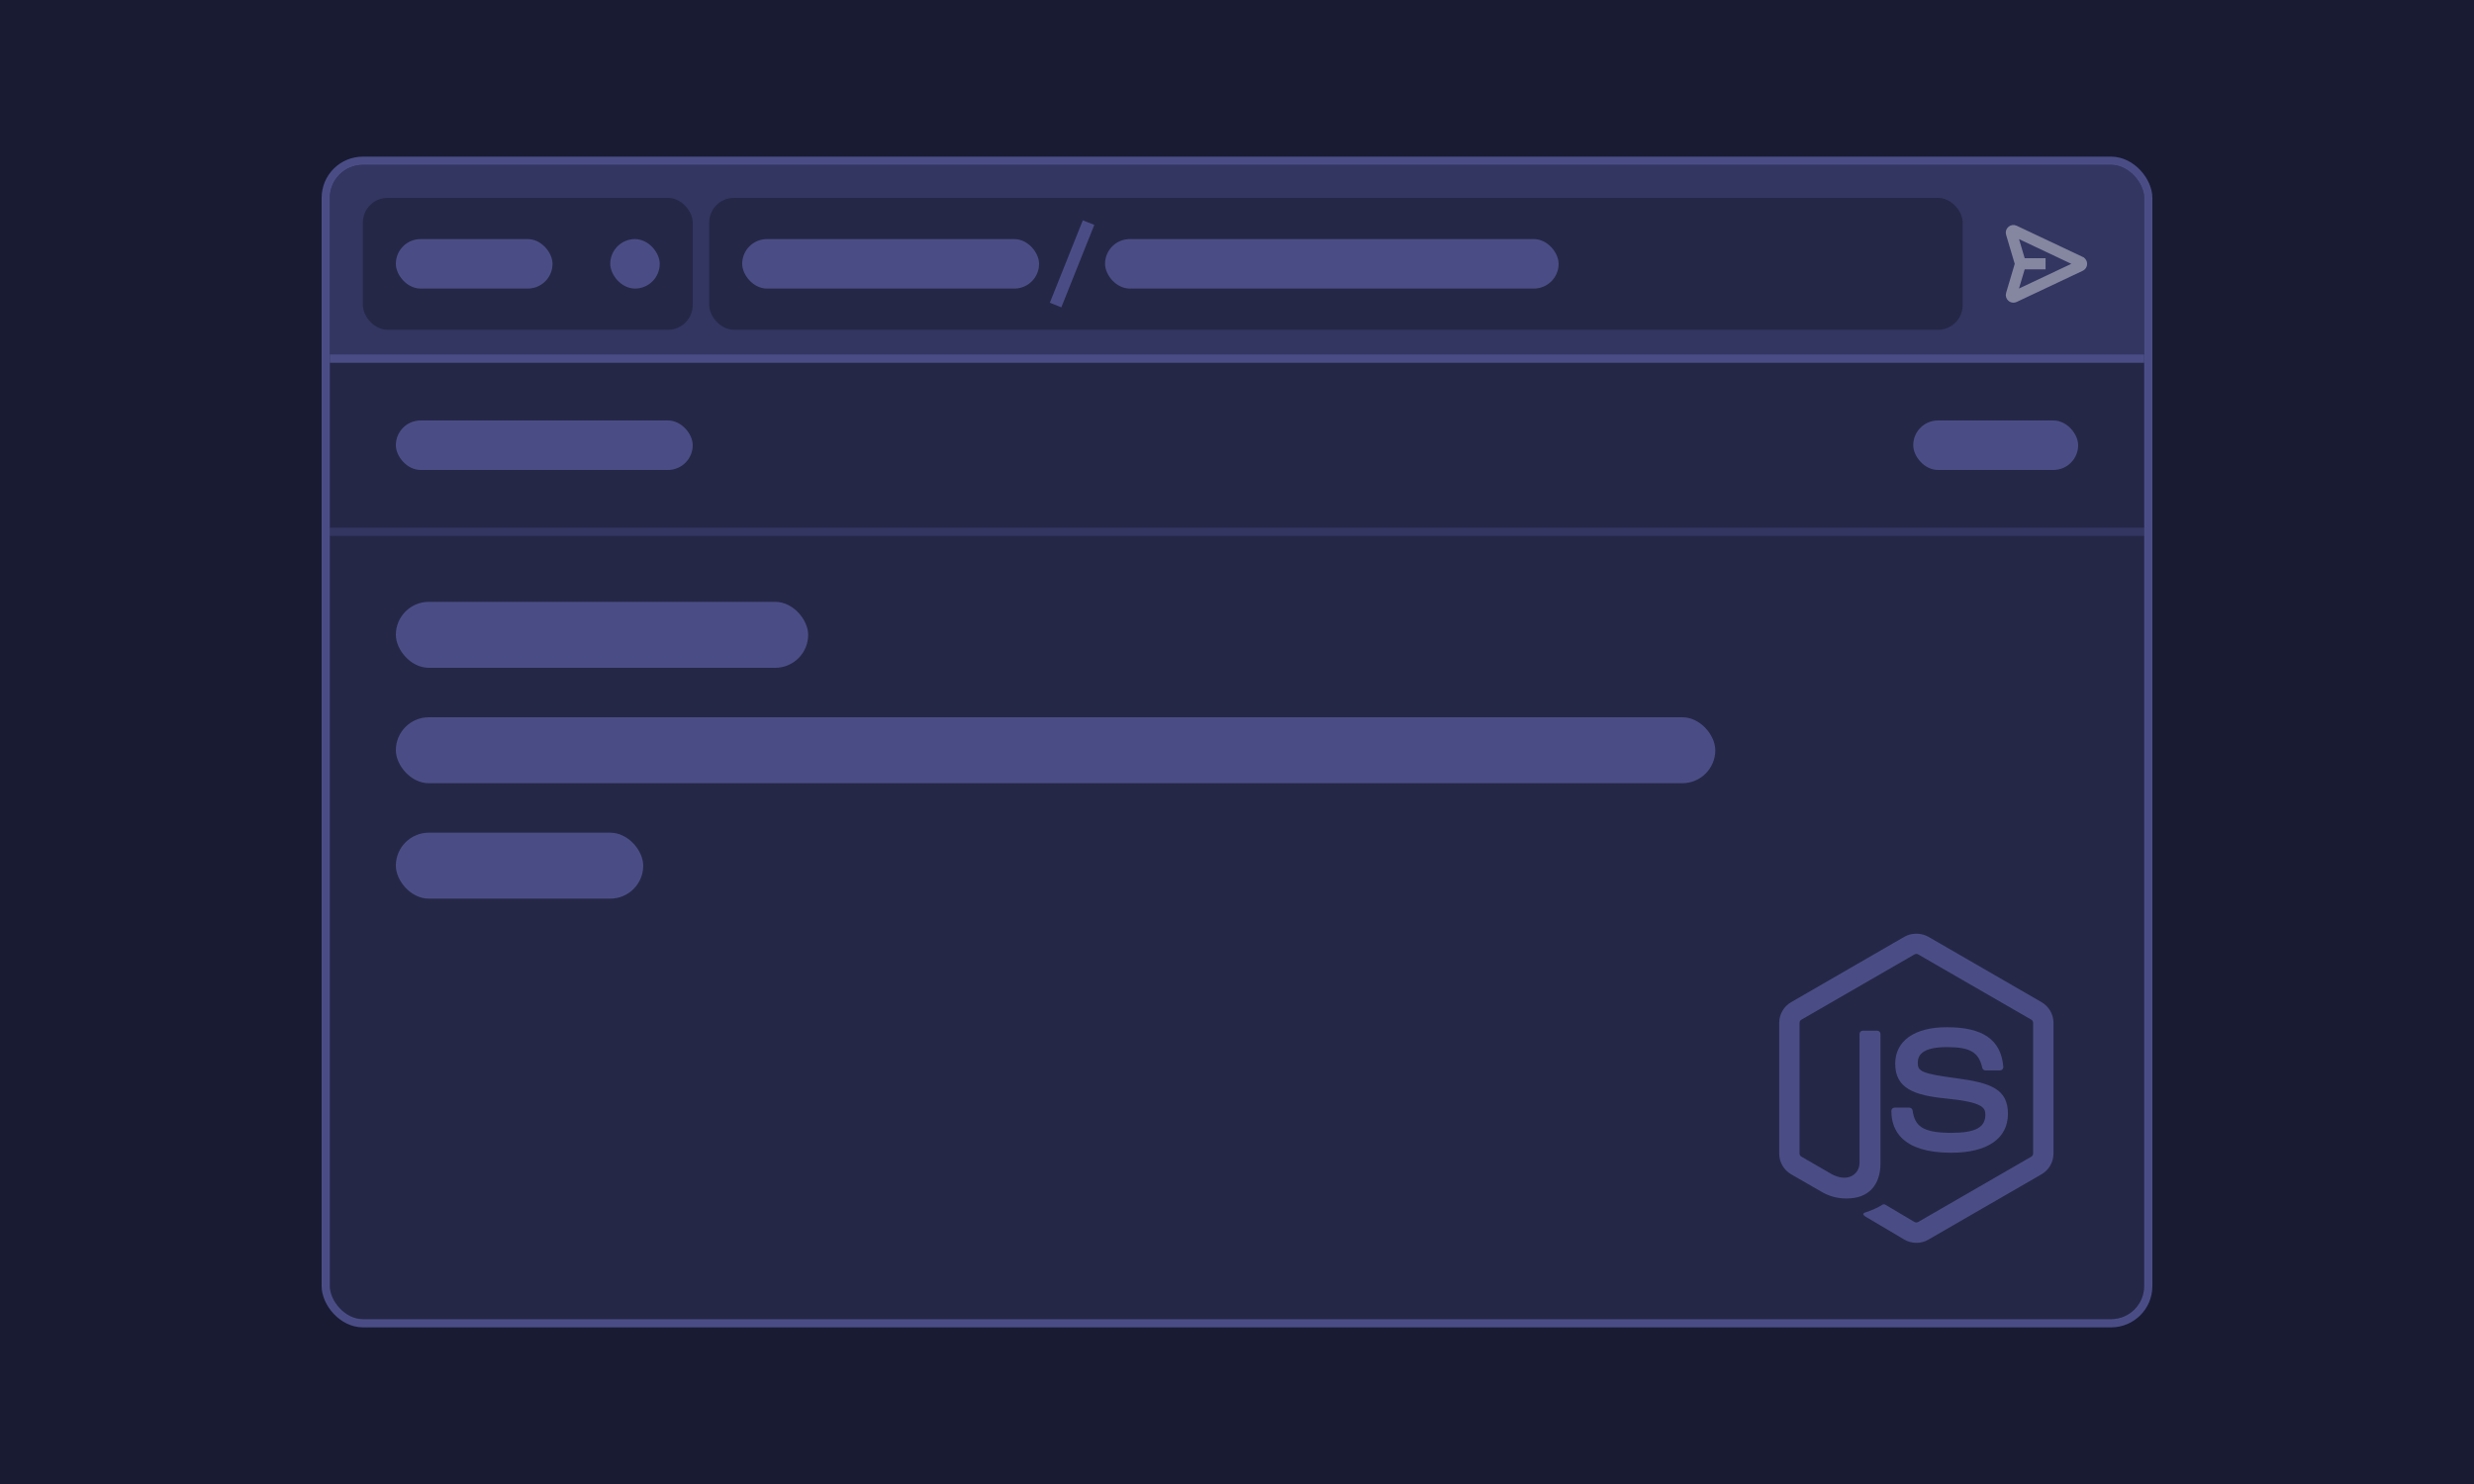 <svg width="300" height="180" viewBox="0 0 300 180" fill="none" xmlns="http://www.w3.org/2000/svg">
<rect width="300" height="180" fill="#191B33"/>
<g clip-path="url(#clip0_1385_188)">
<rect width="220" height="24" transform="translate(40 20)" fill="#333661"/>
<rect x="44" y="24" width="40" height="16" rx="3" fill="#252746"/>
<rect x="48" y="29" width="19" height="6" rx="3" fill="#4A4D85"/>
<rect x="74" y="29" width="6" height="6" rx="3" fill="#4A4D85"/>
<rect x="86" y="24" width="152" height="16" rx="3" fill="#252746"/>
<rect x="90" y="29" width="36" height="6" rx="3" fill="#4A4D85"/>
<rect x="134" y="29" width="55" height="6" rx="3" fill="#4A4D85"/>
<g opacity="0.4">
<path d="M252.94 32.005C252.94 31.735 252.804 31.493 252.583 31.352V31.343L252.497 31.302L244.48 27.515C244.48 27.515 244.48 27.515 244.48 27.515C244.201 27.381 243.877 27.425 243.643 27.626C243.407 27.828 243.317 28.139 243.404 28.434L243.404 28.434L243.404 28.435L244.464 32.003L243.407 35.564C243.407 35.564 243.406 35.564 243.406 35.565C243.317 35.861 243.407 36.173 243.646 36.374C243.789 36.497 243.966 36.562 244.148 36.562C244.26 36.562 244.373 36.538 244.48 36.489L244.48 36.489L244.482 36.488L252.497 32.706L252.497 32.705C252.769 32.576 252.94 32.309 252.94 32.005ZM245.405 31.473L244.589 28.724L251.521 32L244.586 35.275L245.402 32.525H247.748H247.898V32.375V31.622V31.473H247.748H245.405Z" fill="white" stroke="white" stroke-width="0.3"/>
</g>
<path d="M132 27L128 37" stroke="#4A4D85" stroke-width="1.5"/>
<rect width="220" height="116" transform="translate(40 44)" fill="#252746"/>
<path d="M232.377 150.747C232.376 150.747 232.374 150.747 232.372 150.747C231.843 150.747 231.347 150.605 230.922 150.355L230.936 150.362L226.347 147.648C225.662 147.264 225.997 147.129 226.222 147.05C227.012 146.801 227.7 146.479 228.334 146.084L228.297 146.106C228.341 146.085 228.391 146.074 228.444 146.074C228.516 146.074 228.583 146.096 228.639 146.134L228.638 146.132L232.163 148.225C232.224 148.258 232.297 148.278 232.376 148.278C232.454 148.278 232.527 148.258 232.591 148.223L232.588 148.225L246.33 140.291C246.457 140.213 246.54 140.075 246.54 139.919C246.54 139.917 246.54 139.917 246.54 139.916V124.059C246.538 123.901 246.454 123.762 246.327 123.686L246.326 123.684L232.588 115.758C232.527 115.724 232.454 115.703 232.377 115.703C232.301 115.703 232.227 115.724 232.163 115.76L232.165 115.758L218.43 123.686C218.3 123.762 218.214 123.901 218.213 124.061V139.921C218.213 140.078 218.299 140.214 218.427 140.286L218.428 140.288L222.195 142.463C224.237 143.485 225.487 142.282 225.487 141.074V125.412C225.487 125.194 225.665 125.016 225.884 125.016H225.889H227.631C227.85 125.016 228.03 125.192 228.03 125.412V141.074C228.03 143.801 226.545 145.365 223.96 145.365C223.929 145.365 223.893 145.367 223.857 145.367C222.724 145.367 221.666 145.046 220.769 144.491L217.191 142.432C216.322 141.919 215.75 140.989 215.75 139.924V124.061C215.752 122.998 216.325 122.071 217.178 121.568L217.192 121.56L230.936 113.619C231.354 113.386 231.85 113.25 232.38 113.25C232.91 113.25 233.408 113.388 233.84 113.627L233.824 113.619L247.566 121.56C248.434 122.071 249.006 122.998 249.009 124.061V139.922C249.007 140.986 248.434 141.916 247.579 142.422L247.565 142.43L233.826 150.366C233.413 150.608 232.916 150.75 232.385 150.75C232.382 150.75 232.377 150.75 232.374 150.75L232.377 150.747Z" fill="#4A4D85"/>
<path d="M236.623 139.822C230.61 139.822 229.349 137.062 229.349 134.745V134.743C229.349 134.525 229.525 134.348 229.744 134.348H229.747H231.524C231.722 134.348 231.888 134.493 231.919 134.682C232.186 136.492 232.987 137.406 236.623 137.406C239.519 137.406 240.748 136.751 240.748 135.215C240.748 134.329 240.4 133.673 235.901 133.232C232.141 132.857 229.816 132.029 229.816 129.021C229.816 126.249 232.154 124.594 236.067 124.594C240.47 124.594 242.649 126.122 242.924 129.4C242.925 129.411 242.925 129.424 242.925 129.435C242.925 129.655 242.747 129.832 242.528 129.832H240.758C240.57 129.832 240.413 129.699 240.373 129.522V129.519C239.945 127.616 238.905 127.008 236.082 127.008C232.921 127.008 232.554 128.11 232.554 128.933C232.554 129.933 232.988 130.224 237.256 130.788C241.478 131.348 243.485 132.137 243.485 135.104C243.479 138.103 240.983 139.819 236.628 139.819L236.623 139.822Z" fill="#4A4D85"/>
<rect x="38" y="64" width="224" height="1" fill="#333661"/>
<rect x="38" y="43" width="224" height="1" fill="#4A4D85"/>
<rect x="48" y="73" width="50" height="8" rx="4" fill="#4A4D85"/>
<rect x="48" y="87" width="160" height="8" rx="4" fill="#4A4D85"/>
<rect x="48" y="101" width="30" height="8" rx="4" fill="#4A4D85"/>
<rect x="48" y="51" width="36" height="6" rx="3" fill="#4A4D85"/>
<rect x="232" y="51" width="20" height="6" rx="3" fill="#4A4D85"/>
</g>
<rect x="39.5" y="19.5" width="221" height="141" rx="4.5" stroke="#4A4D85"/>
<defs>
<clipPath id="clip0_1385_188">
<rect x="40" y="20" width="220" height="140" rx="4" fill="white"/>
</clipPath>
</defs>
</svg>
